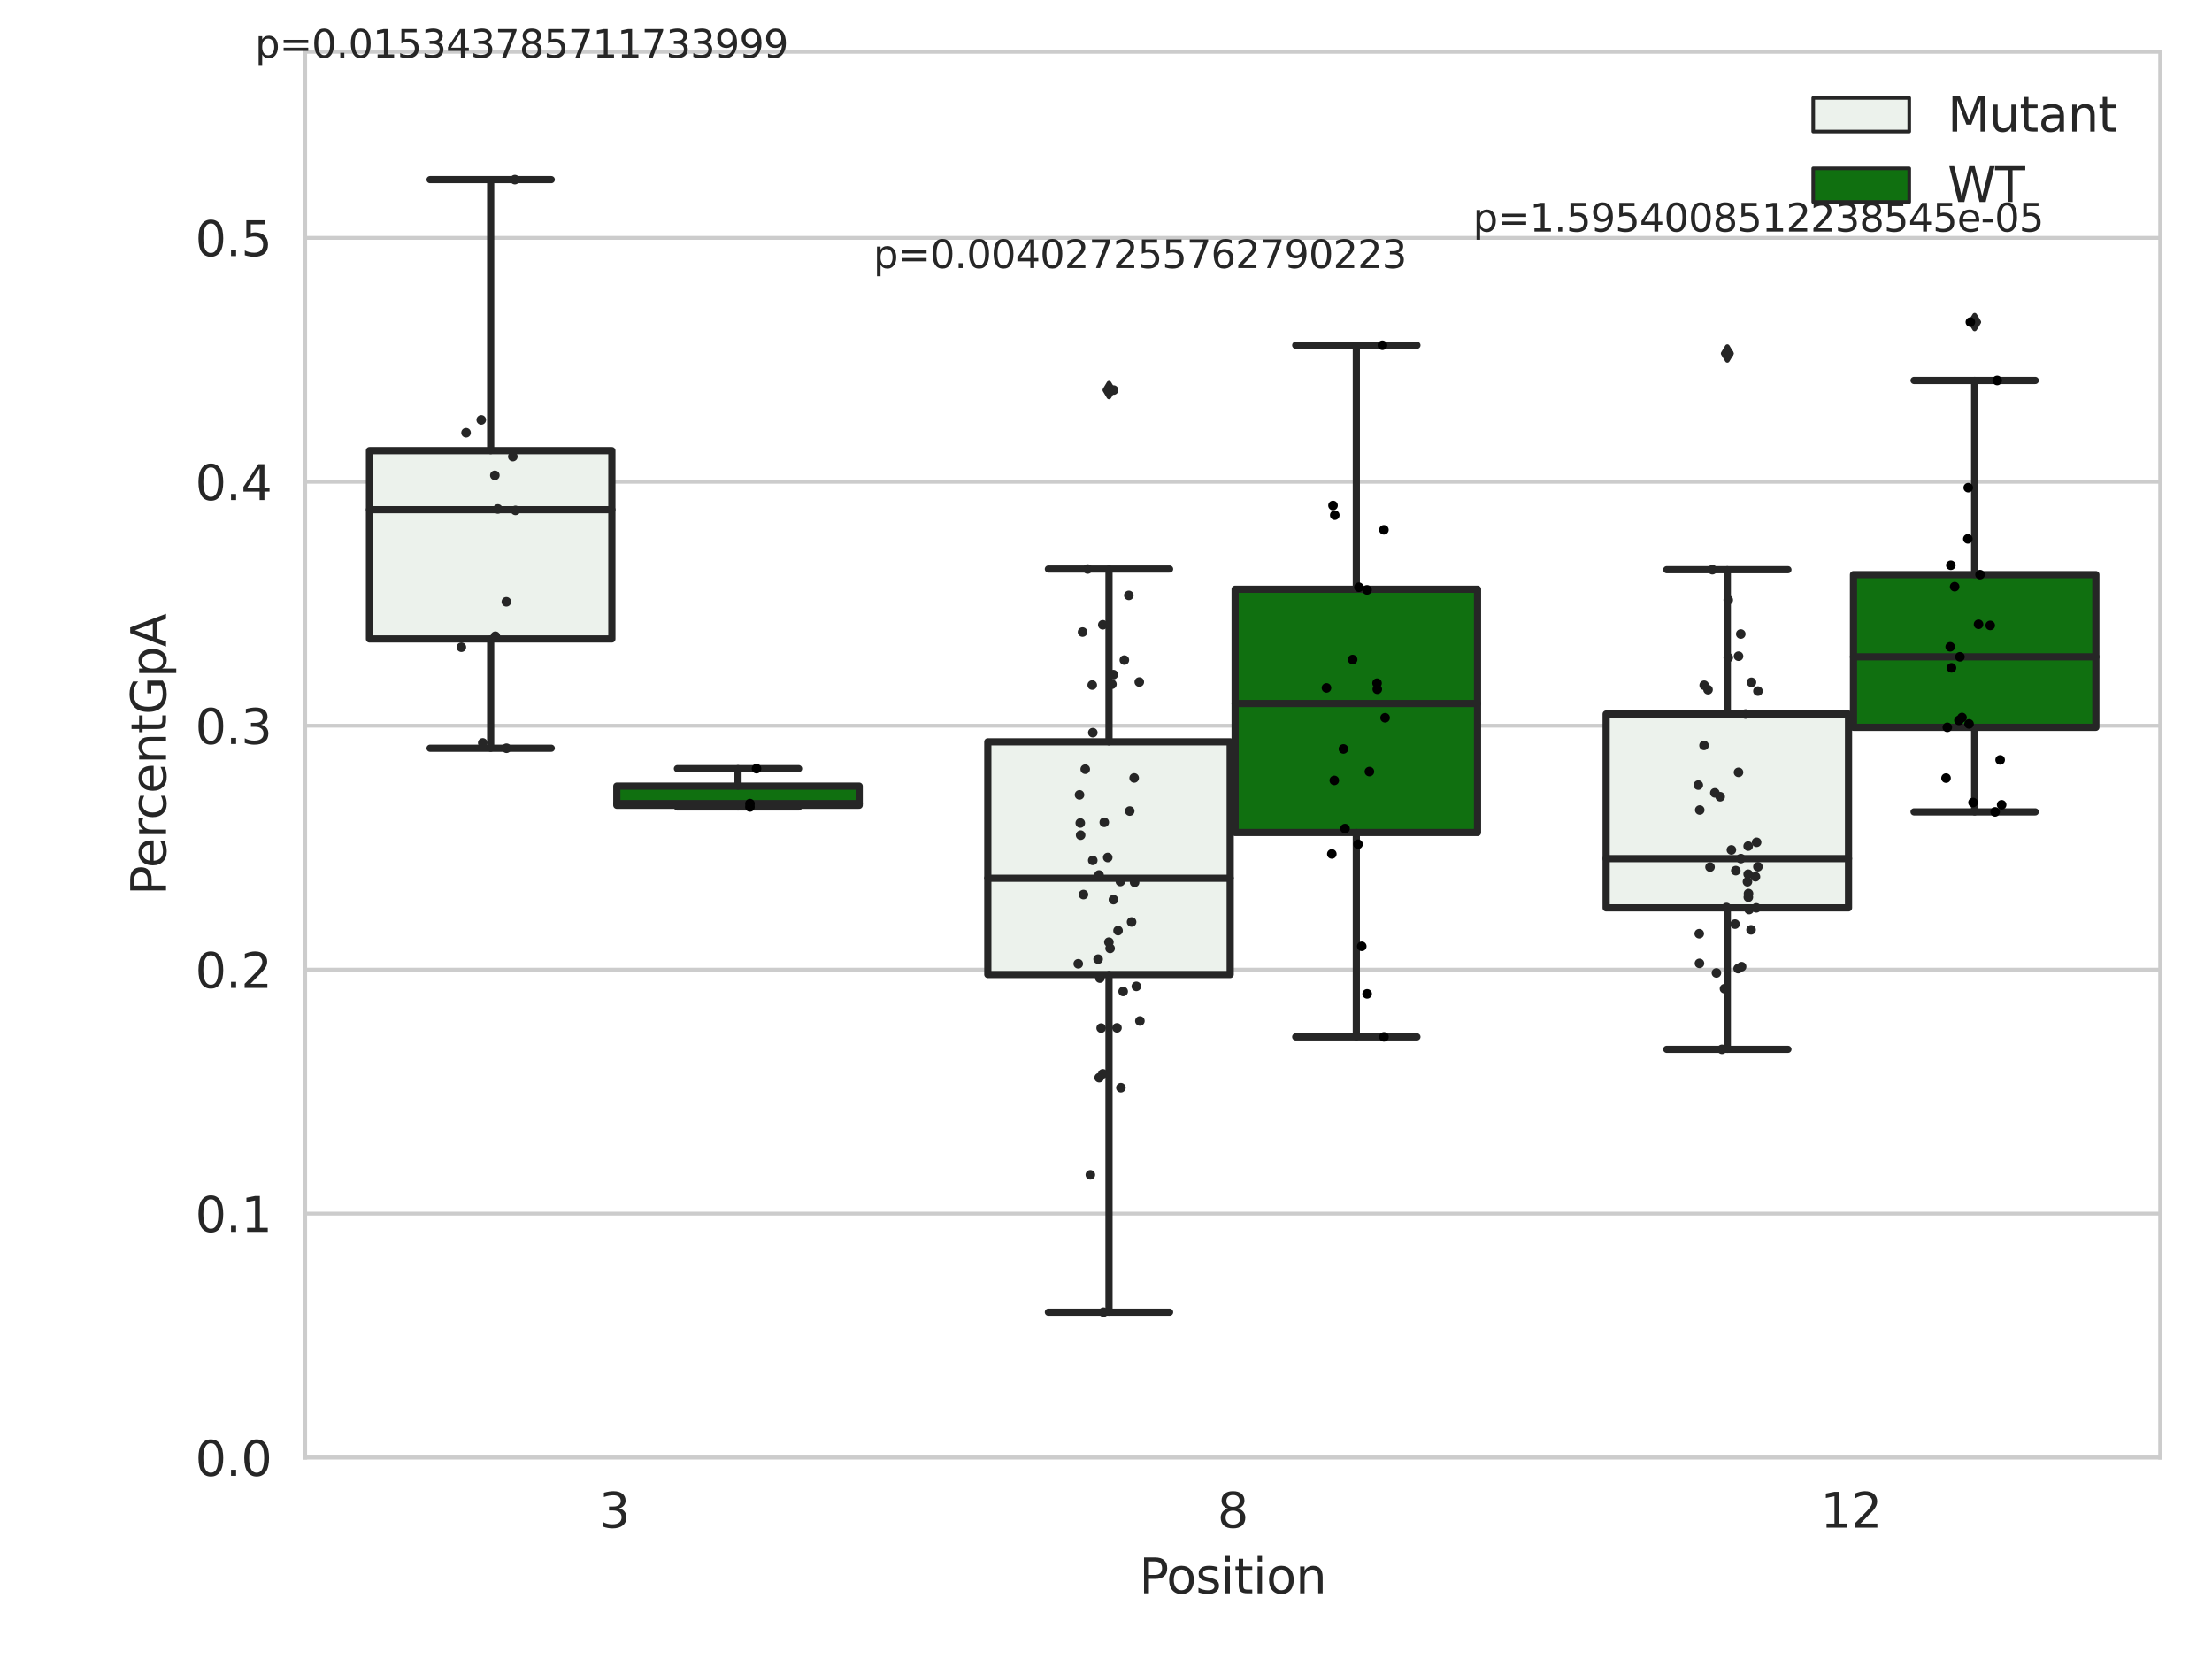 <?xml version="1.0" encoding="utf-8" standalone="no"?>
<!DOCTYPE svg PUBLIC "-//W3C//DTD SVG 1.1//EN"
  "http://www.w3.org/Graphics/SVG/1.1/DTD/svg11.dtd">
<svg xmlns:xlink="http://www.w3.org/1999/xlink" width="460.8pt" height="345.6pt" viewBox="0 0 460.8 345.6" xmlns="http://www.w3.org/2000/svg" version="1.1">
 <defs>
  <style type="text/css">*{stroke-linejoin: round; stroke-linecap: butt}</style>
 </defs>
 <g id="figure_1">
  <g id="patch_1">
   <path d="M 0 345.6 
L 460.8 345.6 
L 460.8 0 
L 0 0 
z
" style="fill: #ffffff"/>
  </g>
  <g id="axes_1">
   <g id="patch_2">
    <path d="M 63.571 303.64 
L 450 303.64 
L 450 10.8 
L 63.571 10.8 
z
" style="fill: #ffffff"/>
   </g>
   <g id="matplotlib.axis_1">
    <g id="xtick_1">
     <g id="text_1">
      <!-- 3 -->
      <g style="fill: #262626" transform="translate(124.795 318.238) scale(0.1 -0.1)">
       <defs>
        <path id="DejaVuSans-33" d="M 2597 2516 
Q 3050 2419 3304 2112 
Q 3559 1806 3559 1356 
Q 3559 666 3084 287 
Q 2609 -91 1734 -91 
Q 1441 -91 1130 -33 
Q 819 25 488 141 
L 488 750 
Q 750 597 1062 519 
Q 1375 441 1716 441 
Q 2309 441 2620 675 
Q 2931 909 2931 1356 
Q 2931 1769 2642 2001 
Q 2353 2234 1838 2234 
L 1294 2234 
L 1294 2753 
L 1863 2753 
Q 2328 2753 2575 2939 
Q 2822 3125 2822 3475 
Q 2822 3834 2567 4026 
Q 2313 4219 1838 4219 
Q 1578 4219 1281 4162 
Q 984 4106 628 3988 
L 628 4550 
Q 988 4650 1302 4700 
Q 1616 4750 1894 4750 
Q 2613 4750 3031 4423 
Q 3450 4097 3450 3541 
Q 3450 3153 3228 2886 
Q 3006 2619 2597 2516 
z
" transform="scale(0.016)"/>
       </defs>
       <use xlink:href="#DejaVuSans-33"/>
      </g>
     </g>
    </g>
    <g id="xtick_2">
     <g id="text_2">
      <!-- 8 -->
      <g style="fill: #262626" transform="translate(253.604 318.238) scale(0.1 -0.1)">
       <defs>
        <path id="DejaVuSans-38" d="M 2034 2216 
Q 1584 2216 1326 1975 
Q 1069 1734 1069 1313 
Q 1069 891 1326 650 
Q 1584 409 2034 409 
Q 2484 409 2743 651 
Q 3003 894 3003 1313 
Q 3003 1734 2745 1975 
Q 2488 2216 2034 2216 
z
M 1403 2484 
Q 997 2584 770 2862 
Q 544 3141 544 3541 
Q 544 4100 942 4425 
Q 1341 4750 2034 4750 
Q 2731 4750 3128 4425 
Q 3525 4100 3525 3541 
Q 3525 3141 3298 2862 
Q 3072 2584 2669 2484 
Q 3125 2378 3379 2068 
Q 3634 1759 3634 1313 
Q 3634 634 3220 271 
Q 2806 -91 2034 -91 
Q 1263 -91 848 271 
Q 434 634 434 1313 
Q 434 1759 690 2068 
Q 947 2378 1403 2484 
z
M 1172 3481 
Q 1172 3119 1398 2916 
Q 1625 2713 2034 2713 
Q 2441 2713 2670 2916 
Q 2900 3119 2900 3481 
Q 2900 3844 2670 4047 
Q 2441 4250 2034 4250 
Q 1625 4250 1398 4047 
Q 1172 3844 1172 3481 
z
" transform="scale(0.016)"/>
       </defs>
       <use xlink:href="#DejaVuSans-38"/>
      </g>
     </g>
    </g>
    <g id="xtick_3">
     <g id="text_3">
      <!-- 12 -->
      <g style="fill: #262626" transform="translate(379.233 318.238) scale(0.1 -0.1)">
       <defs>
        <path id="DejaVuSans-31" d="M 794 531 
L 1825 531 
L 1825 4091 
L 703 3866 
L 703 4441 
L 1819 4666 
L 2450 4666 
L 2450 531 
L 3481 531 
L 3481 0 
L 794 0 
L 794 531 
z
" transform="scale(0.016)"/>
        <path id="DejaVuSans-32" d="M 1228 531 
L 3431 531 
L 3431 0 
L 469 0 
L 469 531 
Q 828 903 1448 1529 
Q 2069 2156 2228 2338 
Q 2531 2678 2651 2914 
Q 2772 3150 2772 3378 
Q 2772 3750 2511 3984 
Q 2250 4219 1831 4219 
Q 1534 4219 1204 4116 
Q 875 4013 500 3803 
L 500 4441 
Q 881 4594 1212 4672 
Q 1544 4750 1819 4750 
Q 2544 4750 2975 4387 
Q 3406 4025 3406 3419 
Q 3406 3131 3298 2873 
Q 3191 2616 2906 2266 
Q 2828 2175 2409 1742 
Q 1991 1309 1228 531 
z
" transform="scale(0.016)"/>
       </defs>
       <use xlink:href="#DejaVuSans-31"/>
       <use xlink:href="#DejaVuSans-32" x="63.623"/>
      </g>
     </g>
    </g>
    <g id="text_4">
     <!-- Position -->
     <g style="fill: #262626" transform="translate(237.322 331.917) scale(0.1 -0.1)">
      <defs>
       <path id="DejaVuSans-50" d="M 1259 4147 
L 1259 2394 
L 2053 2394 
Q 2494 2394 2734 2622 
Q 2975 2850 2975 3272 
Q 2975 3691 2734 3919 
Q 2494 4147 2053 4147 
L 1259 4147 
z
M 628 4666 
L 2053 4666 
Q 2838 4666 3239 4311 
Q 3641 3956 3641 3272 
Q 3641 2581 3239 2228 
Q 2838 1875 2053 1875 
L 1259 1875 
L 1259 0 
L 628 0 
L 628 4666 
z
" transform="scale(0.016)"/>
       <path id="DejaVuSans-6f" d="M 1959 3097 
Q 1497 3097 1228 2736 
Q 959 2375 959 1747 
Q 959 1119 1226 758 
Q 1494 397 1959 397 
Q 2419 397 2687 759 
Q 2956 1122 2956 1747 
Q 2956 2369 2687 2733 
Q 2419 3097 1959 3097 
z
M 1959 3584 
Q 2709 3584 3137 3096 
Q 3566 2609 3566 1747 
Q 3566 888 3137 398 
Q 2709 -91 1959 -91 
Q 1206 -91 779 398 
Q 353 888 353 1747 
Q 353 2609 779 3096 
Q 1206 3584 1959 3584 
z
" transform="scale(0.016)"/>
       <path id="DejaVuSans-73" d="M 2834 3397 
L 2834 2853 
Q 2591 2978 2328 3040 
Q 2066 3103 1784 3103 
Q 1356 3103 1142 2972 
Q 928 2841 928 2578 
Q 928 2378 1081 2264 
Q 1234 2150 1697 2047 
L 1894 2003 
Q 2506 1872 2764 1633 
Q 3022 1394 3022 966 
Q 3022 478 2636 193 
Q 2250 -91 1575 -91 
Q 1294 -91 989 -36 
Q 684 19 347 128 
L 347 722 
Q 666 556 975 473 
Q 1284 391 1588 391 
Q 1994 391 2212 530 
Q 2431 669 2431 922 
Q 2431 1156 2273 1281 
Q 2116 1406 1581 1522 
L 1381 1569 
Q 847 1681 609 1914 
Q 372 2147 372 2553 
Q 372 3047 722 3315 
Q 1072 3584 1716 3584 
Q 2034 3584 2315 3537 
Q 2597 3491 2834 3397 
z
" transform="scale(0.016)"/>
       <path id="DejaVuSans-69" d="M 603 3500 
L 1178 3500 
L 1178 0 
L 603 0 
L 603 3500 
z
M 603 4863 
L 1178 4863 
L 1178 4134 
L 603 4134 
L 603 4863 
z
" transform="scale(0.016)"/>
       <path id="DejaVuSans-74" d="M 1172 4494 
L 1172 3500 
L 2356 3500 
L 2356 3053 
L 1172 3053 
L 1172 1153 
Q 1172 725 1289 603 
Q 1406 481 1766 481 
L 2356 481 
L 2356 0 
L 1766 0 
Q 1100 0 847 248 
Q 594 497 594 1153 
L 594 3053 
L 172 3053 
L 172 3500 
L 594 3500 
L 594 4494 
L 1172 4494 
z
" transform="scale(0.016)"/>
       <path id="DejaVuSans-6e" d="M 3513 2113 
L 3513 0 
L 2938 0 
L 2938 2094 
Q 2938 2591 2744 2837 
Q 2550 3084 2163 3084 
Q 1697 3084 1428 2787 
Q 1159 2491 1159 1978 
L 1159 0 
L 581 0 
L 581 3500 
L 1159 3500 
L 1159 2956 
Q 1366 3272 1645 3428 
Q 1925 3584 2291 3584 
Q 2894 3584 3203 3211 
Q 3513 2838 3513 2113 
z
" transform="scale(0.016)"/>
      </defs>
      <use xlink:href="#DejaVuSans-50"/>
      <use xlink:href="#DejaVuSans-6f" x="56.678"/>
      <use xlink:href="#DejaVuSans-73" x="117.859"/>
      <use xlink:href="#DejaVuSans-69" x="169.959"/>
      <use xlink:href="#DejaVuSans-74" x="197.742"/>
      <use xlink:href="#DejaVuSans-69" x="236.951"/>
      <use xlink:href="#DejaVuSans-6f" x="264.734"/>
      <use xlink:href="#DejaVuSans-6e" x="325.916"/>
     </g>
    </g>
   </g>
   <g id="matplotlib.axis_2">
    <g id="ytick_1">
     <g id="line2d_1">
      <path d="M 63.571 303.64 
L 450 303.64 
" clip-path="url(#p7fbe6f1401)" style="fill: none; stroke: #cccccc; stroke-width: 0.8; stroke-linecap: round"/>
     </g>
     <g id="text_5">
      <!-- 0.0 -->
      <g style="fill: #262626" transform="translate(40.668 307.439) scale(0.1 -0.1)">
       <defs>
        <path id="DejaVuSans-30" d="M 2034 4250 
Q 1547 4250 1301 3770 
Q 1056 3291 1056 2328 
Q 1056 1369 1301 889 
Q 1547 409 2034 409 
Q 2525 409 2770 889 
Q 3016 1369 3016 2328 
Q 3016 3291 2770 3770 
Q 2525 4250 2034 4250 
z
M 2034 4750 
Q 2819 4750 3233 4129 
Q 3647 3509 3647 2328 
Q 3647 1150 3233 529 
Q 2819 -91 2034 -91 
Q 1250 -91 836 529 
Q 422 1150 422 2328 
Q 422 3509 836 4129 
Q 1250 4750 2034 4750 
z
" transform="scale(0.016)"/>
        <path id="DejaVuSans-2e" d="M 684 794 
L 1344 794 
L 1344 0 
L 684 0 
L 684 794 
z
" transform="scale(0.016)"/>
       </defs>
       <use xlink:href="#DejaVuSans-30"/>
       <use xlink:href="#DejaVuSans-2e" x="63.623"/>
       <use xlink:href="#DejaVuSans-30" x="95.41"/>
      </g>
     </g>
    </g>
    <g id="ytick_2">
     <g id="line2d_2">
      <path d="M 63.571 252.822 
L 450 252.822 
" clip-path="url(#p7fbe6f1401)" style="fill: none; stroke: #cccccc; stroke-width: 0.8; stroke-linecap: round"/>
     </g>
     <g id="text_6">
      <!-- 0.1 -->
      <g style="fill: #262626" transform="translate(40.668 256.621) scale(0.1 -0.1)">
       <use xlink:href="#DejaVuSans-30"/>
       <use xlink:href="#DejaVuSans-2e" x="63.623"/>
       <use xlink:href="#DejaVuSans-31" x="95.41"/>
      </g>
     </g>
    </g>
    <g id="ytick_3">
     <g id="line2d_3">
      <path d="M 63.571 202.003 
L 450 202.003 
" clip-path="url(#p7fbe6f1401)" style="fill: none; stroke: #cccccc; stroke-width: 0.8; stroke-linecap: round"/>
     </g>
     <g id="text_7">
      <!-- 0.2 -->
      <g style="fill: #262626" transform="translate(40.668 205.802) scale(0.1 -0.1)">
       <use xlink:href="#DejaVuSans-30"/>
       <use xlink:href="#DejaVuSans-2e" x="63.623"/>
       <use xlink:href="#DejaVuSans-32" x="95.41"/>
      </g>
     </g>
    </g>
    <g id="ytick_4">
     <g id="line2d_4">
      <path d="M 63.571 151.185 
L 450 151.185 
" clip-path="url(#p7fbe6f1401)" style="fill: none; stroke: #cccccc; stroke-width: 0.8; stroke-linecap: round"/>
     </g>
     <g id="text_8">
      <!-- 0.3 -->
      <g style="fill: #262626" transform="translate(40.668 154.984) scale(0.1 -0.1)">
       <use xlink:href="#DejaVuSans-30"/>
       <use xlink:href="#DejaVuSans-2e" x="63.623"/>
       <use xlink:href="#DejaVuSans-33" x="95.41"/>
      </g>
     </g>
    </g>
    <g id="ytick_5">
     <g id="line2d_5">
      <path d="M 63.571 100.366 
L 450 100.366 
" clip-path="url(#p7fbe6f1401)" style="fill: none; stroke: #cccccc; stroke-width: 0.8; stroke-linecap: round"/>
     </g>
     <g id="text_9">
      <!-- 0.4 -->
      <g style="fill: #262626" transform="translate(40.668 104.166) scale(0.1 -0.1)">
       <defs>
        <path id="DejaVuSans-34" d="M 2419 4116 
L 825 1625 
L 2419 1625 
L 2419 4116 
z
M 2253 4666 
L 3047 4666 
L 3047 1625 
L 3713 1625 
L 3713 1100 
L 3047 1100 
L 3047 0 
L 2419 0 
L 2419 1100 
L 313 1100 
L 313 1709 
L 2253 4666 
z
" transform="scale(0.016)"/>
       </defs>
       <use xlink:href="#DejaVuSans-30"/>
       <use xlink:href="#DejaVuSans-2e" x="63.623"/>
       <use xlink:href="#DejaVuSans-34" x="95.41"/>
      </g>
     </g>
    </g>
    <g id="ytick_6">
     <g id="line2d_6">
      <path d="M 63.571 49.548 
L 450 49.548 
" clip-path="url(#p7fbe6f1401)" style="fill: none; stroke: #cccccc; stroke-width: 0.8; stroke-linecap: round"/>
     </g>
     <g id="text_10">
      <!-- 0.5 -->
      <g style="fill: #262626" transform="translate(40.668 53.347) scale(0.1 -0.1)">
       <defs>
        <path id="DejaVuSans-35" d="M 691 4666 
L 3169 4666 
L 3169 4134 
L 1269 4134 
L 1269 2991 
Q 1406 3038 1543 3061 
Q 1681 3084 1819 3084 
Q 2600 3084 3056 2656 
Q 3513 2228 3513 1497 
Q 3513 744 3044 326 
Q 2575 -91 1722 -91 
Q 1428 -91 1123 -41 
Q 819 9 494 109 
L 494 744 
Q 775 591 1075 516 
Q 1375 441 1709 441 
Q 2250 441 2565 725 
Q 2881 1009 2881 1497 
Q 2881 1984 2565 2268 
Q 2250 2553 1709 2553 
Q 1456 2553 1204 2497 
Q 953 2441 691 2322 
L 691 4666 
z
" transform="scale(0.016)"/>
       </defs>
       <use xlink:href="#DejaVuSans-30"/>
       <use xlink:href="#DejaVuSans-2e" x="63.623"/>
       <use xlink:href="#DejaVuSans-35" x="95.41"/>
      </g>
     </g>
    </g>
    <g id="text_11">
     <!-- PercentGpA -->
     <g style="fill: #262626" transform="translate(34.588 186.497) rotate(-90) scale(0.1 -0.1)">
      <defs>
       <path id="DejaVuSans-65" d="M 3597 1894 
L 3597 1613 
L 953 1613 
Q 991 1019 1311 708 
Q 1631 397 2203 397 
Q 2534 397 2845 478 
Q 3156 559 3463 722 
L 3463 178 
Q 3153 47 2828 -22 
Q 2503 -91 2169 -91 
Q 1331 -91 842 396 
Q 353 884 353 1716 
Q 353 2575 817 3079 
Q 1281 3584 2069 3584 
Q 2775 3584 3186 3129 
Q 3597 2675 3597 1894 
z
M 3022 2063 
Q 3016 2534 2758 2815 
Q 2500 3097 2075 3097 
Q 1594 3097 1305 2825 
Q 1016 2553 972 2059 
L 3022 2063 
z
" transform="scale(0.016)"/>
       <path id="DejaVuSans-72" d="M 2631 2963 
Q 2534 3019 2420 3045 
Q 2306 3072 2169 3072 
Q 1681 3072 1420 2755 
Q 1159 2438 1159 1844 
L 1159 0 
L 581 0 
L 581 3500 
L 1159 3500 
L 1159 2956 
Q 1341 3275 1631 3429 
Q 1922 3584 2338 3584 
Q 2397 3584 2469 3576 
Q 2541 3569 2628 3553 
L 2631 2963 
z
" transform="scale(0.016)"/>
       <path id="DejaVuSans-63" d="M 3122 3366 
L 3122 2828 
Q 2878 2963 2633 3030 
Q 2388 3097 2138 3097 
Q 1578 3097 1268 2742 
Q 959 2388 959 1747 
Q 959 1106 1268 751 
Q 1578 397 2138 397 
Q 2388 397 2633 464 
Q 2878 531 3122 666 
L 3122 134 
Q 2881 22 2623 -34 
Q 2366 -91 2075 -91 
Q 1284 -91 818 406 
Q 353 903 353 1747 
Q 353 2603 823 3093 
Q 1294 3584 2113 3584 
Q 2378 3584 2631 3529 
Q 2884 3475 3122 3366 
z
" transform="scale(0.016)"/>
       <path id="DejaVuSans-47" d="M 3809 666 
L 3809 1919 
L 2778 1919 
L 2778 2438 
L 4434 2438 
L 4434 434 
Q 4069 175 3628 42 
Q 3188 -91 2688 -91 
Q 1594 -91 976 548 
Q 359 1188 359 2328 
Q 359 3472 976 4111 
Q 1594 4750 2688 4750 
Q 3144 4750 3555 4637 
Q 3966 4525 4313 4306 
L 4313 3634 
Q 3963 3931 3569 4081 
Q 3175 4231 2741 4231 
Q 1884 4231 1454 3753 
Q 1025 3275 1025 2328 
Q 1025 1384 1454 906 
Q 1884 428 2741 428 
Q 3075 428 3337 486 
Q 3600 544 3809 666 
z
" transform="scale(0.016)"/>
       <path id="DejaVuSans-70" d="M 1159 525 
L 1159 -1331 
L 581 -1331 
L 581 3500 
L 1159 3500 
L 1159 2969 
Q 1341 3281 1617 3432 
Q 1894 3584 2278 3584 
Q 2916 3584 3314 3078 
Q 3713 2572 3713 1747 
Q 3713 922 3314 415 
Q 2916 -91 2278 -91 
Q 1894 -91 1617 61 
Q 1341 213 1159 525 
z
M 3116 1747 
Q 3116 2381 2855 2742 
Q 2594 3103 2138 3103 
Q 1681 3103 1420 2742 
Q 1159 2381 1159 1747 
Q 1159 1113 1420 752 
Q 1681 391 2138 391 
Q 2594 391 2855 752 
Q 3116 1113 3116 1747 
z
" transform="scale(0.016)"/>
       <path id="DejaVuSans-41" d="M 2188 4044 
L 1331 1722 
L 3047 1722 
L 2188 4044 
z
M 1831 4666 
L 2547 4666 
L 4325 0 
L 3669 0 
L 3244 1197 
L 1141 1197 
L 716 0 
L 50 0 
L 1831 4666 
z
" transform="scale(0.016)"/>
      </defs>
      <use xlink:href="#DejaVuSans-50"/>
      <use xlink:href="#DejaVuSans-65" x="56.678"/>
      <use xlink:href="#DejaVuSans-72" x="118.201"/>
      <use xlink:href="#DejaVuSans-63" x="157.064"/>
      <use xlink:href="#DejaVuSans-65" x="212.045"/>
      <use xlink:href="#DejaVuSans-6e" x="273.568"/>
      <use xlink:href="#DejaVuSans-74" x="336.947"/>
      <use xlink:href="#DejaVuSans-47" x="376.156"/>
      <use xlink:href="#DejaVuSans-70" x="453.646"/>
      <use xlink:href="#DejaVuSans-41" x="517.123"/>
     </g>
    </g>
   </g>
   <g id="patch_3">
    <path d="M 76.967 133.106 
L 127.461 133.106 
L 127.461 93.874 
L 76.967 93.874 
L 76.967 133.106 
z
" clip-path="url(#p7fbe6f1401)" style="fill: #ecf2ec; stroke: #262626; stroke-width: 1.5; stroke-linejoin: miter"/>
   </g>
   <g id="patch_4">
    <path d="M 128.491 167.753 
L 178.985 167.753 
L 178.985 163.762 
L 128.491 163.762 
L 128.491 167.753 
z
" clip-path="url(#p7fbe6f1401)" style="fill: #107010; stroke: #262626; stroke-width: 1.5; stroke-linejoin: miter"/>
   </g>
   <g id="patch_5">
    <path d="M 205.777 203.01 
L 256.27 203.01 
L 256.27 154.529 
L 205.777 154.529 
L 205.777 203.01 
z
" clip-path="url(#p7fbe6f1401)" style="fill: #ecf2ec; stroke: #262626; stroke-width: 1.5; stroke-linejoin: miter"/>
   </g>
   <g id="patch_6">
    <path d="M 257.301 173.423 
L 307.794 173.423 
L 307.794 122.742 
L 257.301 122.742 
L 257.301 173.423 
z
" clip-path="url(#p7fbe6f1401)" style="fill: #107010; stroke: #262626; stroke-width: 1.5; stroke-linejoin: miter"/>
   </g>
   <g id="patch_7">
    <path d="M 334.587 189.126 
L 385.08 189.126 
L 385.08 148.75 
L 334.587 148.75 
L 334.587 189.126 
z
" clip-path="url(#p7fbe6f1401)" style="fill: #ecf2ec; stroke: #262626; stroke-width: 1.5; stroke-linejoin: miter"/>
   </g>
   <g id="patch_8">
    <path d="M 386.11 151.517 
L 436.604 151.517 
L 436.604 119.705 
L 386.11 119.705 
L 386.11 151.517 
z
" clip-path="url(#p7fbe6f1401)" style="fill: #107010; stroke: #262626; stroke-width: 1.5; stroke-linejoin: miter"/>
   </g>
   <g id="patch_9">
    <path d="M 127.976 303.64 
L 127.976 303.64 
L 127.976 303.64 
L 127.976 303.64 
z
" clip-path="url(#p7fbe6f1401)" style="fill: #ecf2ec; stroke: #262626; stroke-width: 0.75; stroke-linejoin: miter"/>
   </g>
   <g id="patch_10">
    <path d="M 127.976 303.64 
L 127.976 303.64 
L 127.976 303.64 
L 127.976 303.64 
z
" clip-path="url(#p7fbe6f1401)" style="fill: #107010; stroke: #262626; stroke-width: 0.75; stroke-linejoin: miter"/>
   </g>
   <g id="PathCollection_1"/>
   <g id="PathCollection_2"/>
   <g id="line2d_7">
    <path d="M 102.214 133.106 
L 102.214 155.869 
" clip-path="url(#p7fbe6f1401)" style="fill: none; stroke: #262626; stroke-width: 1.5; stroke-linecap: round"/>
   </g>
   <g id="line2d_8">
    <path d="M 102.214 93.874 
L 102.214 37.422 
" clip-path="url(#p7fbe6f1401)" style="fill: none; stroke: #262626; stroke-width: 1.5; stroke-linecap: round"/>
   </g>
   <g id="line2d_9">
    <path d="M 89.591 155.869 
L 114.837 155.869 
" clip-path="url(#p7fbe6f1401)" style="fill: none; stroke: #262626; stroke-width: 1.5; stroke-linecap: round"/>
   </g>
   <g id="line2d_10">
    <path d="M 89.591 37.422 
L 114.837 37.422 
" clip-path="url(#p7fbe6f1401)" style="fill: none; stroke: #262626; stroke-width: 1.5; stroke-linecap: round"/>
   </g>
   <g id="line2d_11"/>
   <g id="line2d_12">
    <path d="M 153.738 167.753 
L 153.738 168.105 
" clip-path="url(#p7fbe6f1401)" style="fill: none; stroke: #262626; stroke-width: 1.5; stroke-linecap: round"/>
   </g>
   <g id="line2d_13">
    <path d="M 153.738 163.762 
L 153.738 160.121 
" clip-path="url(#p7fbe6f1401)" style="fill: none; stroke: #262626; stroke-width: 1.5; stroke-linecap: round"/>
   </g>
   <g id="line2d_14">
    <path d="M 141.115 168.105 
L 166.361 168.105 
" clip-path="url(#p7fbe6f1401)" style="fill: none; stroke: #262626; stroke-width: 1.5; stroke-linecap: round"/>
   </g>
   <g id="line2d_15">
    <path d="M 141.115 160.121 
L 166.361 160.121 
" clip-path="url(#p7fbe6f1401)" style="fill: none; stroke: #262626; stroke-width: 1.5; stroke-linecap: round"/>
   </g>
   <g id="line2d_16"/>
   <g id="line2d_17">
    <path d="M 231.024 203.01 
L 231.024 273.348 
" clip-path="url(#p7fbe6f1401)" style="fill: none; stroke: #262626; stroke-width: 1.5; stroke-linecap: round"/>
   </g>
   <g id="line2d_18">
    <path d="M 231.024 154.529 
L 231.024 118.539 
" clip-path="url(#p7fbe6f1401)" style="fill: none; stroke: #262626; stroke-width: 1.5; stroke-linecap: round"/>
   </g>
   <g id="line2d_19">
    <path d="M 218.4 273.348 
L 243.647 273.348 
" clip-path="url(#p7fbe6f1401)" style="fill: none; stroke: #262626; stroke-width: 1.5; stroke-linecap: round"/>
   </g>
   <g id="line2d_20">
    <path d="M 218.4 118.539 
L 243.647 118.539 
" clip-path="url(#p7fbe6f1401)" style="fill: none; stroke: #262626; stroke-width: 1.5; stroke-linecap: round"/>
   </g>
   <g id="line2d_21">
    <defs>
     <path id="m226f5b8b94" d="M -0 1.414 
L 0.849 0 
L 0 -1.414 
L -0.849 -0 
z
" style="stroke: #262626; stroke-linejoin: miter"/>
    </defs>
    <g clip-path="url(#p7fbe6f1401)">
     <use xlink:href="#m226f5b8b94" x="231.024" y="81.25" style="fill: #262626; stroke: #262626; stroke-linejoin: miter"/>
    </g>
   </g>
   <g id="line2d_22">
    <path d="M 282.548 173.423 
L 282.548 216 
" clip-path="url(#p7fbe6f1401)" style="fill: none; stroke: #262626; stroke-width: 1.5; stroke-linecap: round"/>
   </g>
   <g id="line2d_23">
    <path d="M 282.548 122.742 
L 282.548 71.929 
" clip-path="url(#p7fbe6f1401)" style="fill: none; stroke: #262626; stroke-width: 1.5; stroke-linecap: round"/>
   </g>
   <g id="line2d_24">
    <path d="M 269.924 216 
L 295.171 216 
" clip-path="url(#p7fbe6f1401)" style="fill: none; stroke: #262626; stroke-width: 1.5; stroke-linecap: round"/>
   </g>
   <g id="line2d_25">
    <path d="M 269.924 71.929 
L 295.171 71.929 
" clip-path="url(#p7fbe6f1401)" style="fill: none; stroke: #262626; stroke-width: 1.5; stroke-linecap: round"/>
   </g>
   <g id="line2d_26"/>
   <g id="line2d_27">
    <path d="M 359.833 189.126 
L 359.833 218.603 
" clip-path="url(#p7fbe6f1401)" style="fill: none; stroke: #262626; stroke-width: 1.5; stroke-linecap: round"/>
   </g>
   <g id="line2d_28">
    <path d="M 359.833 148.75 
L 359.833 118.676 
" clip-path="url(#p7fbe6f1401)" style="fill: none; stroke: #262626; stroke-width: 1.5; stroke-linecap: round"/>
   </g>
   <g id="line2d_29">
    <path d="M 347.21 218.603 
L 372.457 218.603 
" clip-path="url(#p7fbe6f1401)" style="fill: none; stroke: #262626; stroke-width: 1.5; stroke-linecap: round"/>
   </g>
   <g id="line2d_30">
    <path d="M 347.21 118.676 
L 372.457 118.676 
" clip-path="url(#p7fbe6f1401)" style="fill: none; stroke: #262626; stroke-width: 1.5; stroke-linecap: round"/>
   </g>
   <g id="line2d_31">
    <g clip-path="url(#p7fbe6f1401)">
     <use xlink:href="#m226f5b8b94" x="359.833" y="73.64" style="fill: #262626; stroke: #262626; stroke-linejoin: miter"/>
    </g>
   </g>
   <g id="line2d_32">
    <path d="M 411.357 151.517 
L 411.357 169.128 
" clip-path="url(#p7fbe6f1401)" style="fill: none; stroke: #262626; stroke-width: 1.5; stroke-linecap: round"/>
   </g>
   <g id="line2d_33">
    <path d="M 411.357 119.705 
L 411.357 79.253 
" clip-path="url(#p7fbe6f1401)" style="fill: none; stroke: #262626; stroke-width: 1.5; stroke-linecap: round"/>
   </g>
   <g id="line2d_34">
    <path d="M 398.734 169.128 
L 423.98 169.128 
" clip-path="url(#p7fbe6f1401)" style="fill: none; stroke: #262626; stroke-width: 1.5; stroke-linecap: round"/>
   </g>
   <g id="line2d_35">
    <path d="M 398.734 79.253 
L 423.98 79.253 
" clip-path="url(#p7fbe6f1401)" style="fill: none; stroke: #262626; stroke-width: 1.5; stroke-linecap: round"/>
   </g>
   <g id="line2d_36">
    <g clip-path="url(#p7fbe6f1401)">
     <use xlink:href="#m226f5b8b94" x="411.357" y="67.098" style="fill: #262626; stroke: #262626; stroke-linejoin: miter"/>
    </g>
   </g>
   <g id="line2d_37">
    <path d="M 76.967 106.177 
L 127.461 106.177 
" clip-path="url(#p7fbe6f1401)" style="fill: none; stroke: #262626; stroke-width: 1.5; stroke-linecap: round"/>
   </g>
   <g id="line2d_38">
    <path d="M 128.491 167.402 
L 178.985 167.402 
" clip-path="url(#p7fbe6f1401)" style="fill: none; stroke: #262626; stroke-width: 1.5; stroke-linecap: round"/>
   </g>
   <g id="line2d_39">
    <path d="M 205.777 182.952 
L 256.27 182.952 
" clip-path="url(#p7fbe6f1401)" style="fill: none; stroke: #262626; stroke-width: 1.5; stroke-linecap: round"/>
   </g>
   <g id="line2d_40">
    <path d="M 257.301 146.555 
L 307.794 146.555 
" clip-path="url(#p7fbe6f1401)" style="fill: none; stroke: #262626; stroke-width: 1.5; stroke-linecap: round"/>
   </g>
   <g id="line2d_41">
    <path d="M 334.587 178.861 
L 385.08 178.861 
" clip-path="url(#p7fbe6f1401)" style="fill: none; stroke: #262626; stroke-width: 1.5; stroke-linecap: round"/>
   </g>
   <g id="line2d_42">
    <path d="M 386.11 136.828 
L 436.604 136.828 
" clip-path="url(#p7fbe6f1401)" style="fill: none; stroke: #262626; stroke-width: 1.5; stroke-linecap: round"/>
   </g>
   <g id="patch_11">
    <path d="M 63.571 303.64 
L 63.571 10.8 
" style="fill: none; stroke: #cccccc; stroke-width: 0.8; stroke-linejoin: miter; stroke-linecap: square"/>
   </g>
   <g id="patch_12">
    <path d="M 450 303.64 
L 450 10.8 
" style="fill: none; stroke: #cccccc; stroke-width: 0.8; stroke-linejoin: miter; stroke-linecap: square"/>
   </g>
   <g id="patch_13">
    <path d="M 63.571 303.64 
L 450 303.64 
" style="fill: none; stroke: #cccccc; stroke-width: 0.8; stroke-linejoin: miter; stroke-linecap: square"/>
   </g>
   <g id="patch_14">
    <path d="M 63.571 10.8 
L 450 10.8 
" style="fill: none; stroke: #cccccc; stroke-width: 0.8; stroke-linejoin: miter; stroke-linecap: square"/>
   </g>
   <g id="PathCollection_3">
    <defs>
     <path id="C0_0_5c852ec2bd" d="M 0 1 
C 0.265 1 0.52 0.895 0.707 0.707 
C 0.895 0.52 1 0.265 1 -0 
C 1 -0.265 0.895 -0.52 0.707 -0.707 
C 0.52 -0.895 0.265 -1 0 -1 
C -0.265 -1 -0.52 -0.895 -0.707 -0.707 
C -0.895 -0.52 -1 -0.265 -1 0 
C -1 0.265 -0.895 0.52 -0.707 0.707 
C -0.52 0.895 -0.265 1 0 1 
z
"/>
    </defs>
    <g clip-path="url(#p7fbe6f1401)">
     <use xlink:href="#C0_0_5c852ec2bd" x="107.254" y="37.422" style="fill: #262626"/>
    </g>
    <g clip-path="url(#p7fbe6f1401)">
     <use xlink:href="#C0_0_5c852ec2bd" x="96.11" y="134.827" style="fill: #262626"/>
    </g>
    <g clip-path="url(#p7fbe6f1401)">
     <use xlink:href="#C0_0_5c852ec2bd" x="97.087" y="90.149" style="fill: #262626"/>
    </g>
    <g clip-path="url(#p7fbe6f1401)">
     <use xlink:href="#C0_0_5c852ec2bd" x="103.711" y="106.026" style="fill: #262626"/>
    </g>
    <g clip-path="url(#p7fbe6f1401)">
     <use xlink:href="#C0_0_5c852ec2bd" x="100.564" y="154.757" style="fill: #262626"/>
    </g>
    <g clip-path="url(#p7fbe6f1401)">
     <use xlink:href="#C0_0_5c852ec2bd" x="103.2" y="132.533" style="fill: #262626"/>
    </g>
    <g clip-path="url(#p7fbe6f1401)">
     <use xlink:href="#C0_0_5c852ec2bd" x="100.253" y="87.469" style="fill: #262626"/>
    </g>
    <g clip-path="url(#p7fbe6f1401)">
     <use xlink:href="#C0_0_5c852ec2bd" x="107.384" y="106.328" style="fill: #262626"/>
    </g>
    <g clip-path="url(#p7fbe6f1401)">
     <use xlink:href="#C0_0_5c852ec2bd" x="105.512" y="155.869" style="fill: #262626"/>
    </g>
    <g clip-path="url(#p7fbe6f1401)">
     <use xlink:href="#C0_0_5c852ec2bd" x="103.085" y="99.018" style="fill: #262626"/>
    </g>
    <g clip-path="url(#p7fbe6f1401)">
     <use xlink:href="#C0_0_5c852ec2bd" x="105.484" y="125.362" style="fill: #262626"/>
    </g>
    <g clip-path="url(#p7fbe6f1401)">
     <use xlink:href="#C0_0_5c852ec2bd" x="106.83" y="95.116" style="fill: #262626"/>
    </g>
   </g>
   <g id="PathCollection_4">
    <defs>
     <path id="C1_0_2cc53a6a6e" d="M 0 1 
C 0.265 1 0.52 0.895 0.707 0.707 
C 0.895 0.52 1 0.265 1 -0 
C 1 -0.265 0.895 -0.52 0.707 -0.707 
C 0.52 -0.895 0.265 -1 0 -1 
C -0.265 -1 -0.52 -0.895 -0.707 -0.707 
C -0.895 -0.52 -1 -0.265 -1 0 
C -1 0.265 -0.895 0.52 -0.707 0.707 
C -0.52 0.895 -0.265 1 0 1 
z
"/>
    </defs>
    <g clip-path="url(#p7fbe6f1401)">
     <use xlink:href="#C1_0_2cc53a6a6e" x="156.224" y="168.105"/>
    </g>
    <g clip-path="url(#p7fbe6f1401)">
     <use xlink:href="#C1_0_2cc53a6a6e" x="156.227" y="167.402"/>
    </g>
    <g clip-path="url(#p7fbe6f1401)">
     <use xlink:href="#C1_0_2cc53a6a6e" x="157.594" y="160.121"/>
    </g>
   </g>
   <g id="PathCollection_5">
    <defs>
     <path id="C2_0_d7a6de7443" d="M 0 1 
C 0.265 1 0.52 0.895 0.707 0.707 
C 0.895 0.52 1 0.265 1 -0 
C 1 -0.265 0.895 -0.52 0.707 -0.707 
C 0.52 -0.895 0.265 -1 0 -1 
C -0.265 -1 -0.52 -0.895 -0.707 -0.707 
C -0.895 -0.52 -1 -0.265 -1 0 
C -1 0.265 -0.895 0.52 -0.707 0.707 
C -0.52 0.895 -0.265 1 0 1 
z
"/>
    </defs>
    <g clip-path="url(#p7fbe6f1401)">
     <use xlink:href="#C2_0_d7a6de7443" x="225.116" y="173.976" style="fill: #262626"/>
    </g>
    <g clip-path="url(#p7fbe6f1401)">
     <use xlink:href="#C2_0_d7a6de7443" x="236.36" y="183.809" style="fill: #262626"/>
    </g>
    <g clip-path="url(#p7fbe6f1401)">
     <use xlink:href="#C2_0_d7a6de7443" x="236.267" y="162.056" style="fill: #262626"/>
    </g>
    <g clip-path="url(#p7fbe6f1401)">
     <use xlink:href="#C2_0_d7a6de7443" x="237.46" y="212.682" style="fill: #262626"/>
    </g>
    <g clip-path="url(#p7fbe6f1401)">
     <use xlink:href="#C2_0_d7a6de7443" x="227.533" y="142.713" style="fill: #262626"/>
    </g>
    <g clip-path="url(#p7fbe6f1401)">
     <use xlink:href="#C2_0_d7a6de7443" x="227.655" y="152.627" style="fill: #262626"/>
    </g>
    <g clip-path="url(#p7fbe6f1401)">
     <use xlink:href="#C2_0_d7a6de7443" x="229.749" y="223.694" style="fill: #262626"/>
    </g>
    <g clip-path="url(#p7fbe6f1401)">
     <use xlink:href="#C2_0_d7a6de7443" x="229.128" y="203.755" style="fill: #262626"/>
    </g>
    <g clip-path="url(#p7fbe6f1401)">
     <use xlink:href="#C2_0_d7a6de7443" x="224.619" y="200.773" style="fill: #262626"/>
    </g>
    <g clip-path="url(#p7fbe6f1401)">
     <use xlink:href="#C2_0_d7a6de7443" x="225.517" y="131.664" style="fill: #262626"/>
    </g>
    <g clip-path="url(#p7fbe6f1401)">
     <use xlink:href="#C2_0_d7a6de7443" x="231.631" y="142.539" style="fill: #262626"/>
    </g>
    <g clip-path="url(#p7fbe6f1401)">
     <use xlink:href="#C2_0_d7a6de7443" x="231.928" y="140.537" style="fill: #262626"/>
    </g>
    <g clip-path="url(#p7fbe6f1401)">
     <use xlink:href="#C2_0_d7a6de7443" x="230.042" y="171.3" style="fill: #262626"/>
    </g>
    <g clip-path="url(#p7fbe6f1401)">
     <use xlink:href="#C2_0_d7a6de7443" x="232.911" y="193.86" style="fill: #262626"/>
    </g>
    <g clip-path="url(#p7fbe6f1401)">
     <use xlink:href="#C2_0_d7a6de7443" x="233.396" y="183.633" style="fill: #262626"/>
    </g>
    <g clip-path="url(#p7fbe6f1401)">
     <use xlink:href="#C2_0_d7a6de7443" x="231.948" y="187.409" style="fill: #262626"/>
    </g>
    <g clip-path="url(#p7fbe6f1401)">
     <use xlink:href="#C2_0_d7a6de7443" x="231.255" y="197.564" style="fill: #262626"/>
    </g>
    <g clip-path="url(#p7fbe6f1401)">
     <use xlink:href="#C2_0_d7a6de7443" x="235.339" y="168.956" style="fill: #262626"/>
    </g>
    <g clip-path="url(#p7fbe6f1401)">
     <use xlink:href="#C2_0_d7a6de7443" x="236.72" y="205.478" style="fill: #262626"/>
    </g>
    <g clip-path="url(#p7fbe6f1401)">
     <use xlink:href="#C2_0_d7a6de7443" x="224.884" y="165.583" style="fill: #262626"/>
    </g>
    <g clip-path="url(#p7fbe6f1401)">
     <use xlink:href="#C2_0_d7a6de7443" x="231.004" y="196.267" style="fill: #262626"/>
    </g>
    <g clip-path="url(#p7fbe6f1401)">
     <use xlink:href="#C2_0_d7a6de7443" x="237.332" y="142.081" style="fill: #262626"/>
    </g>
    <g clip-path="url(#p7fbe6f1401)">
     <use xlink:href="#C2_0_d7a6de7443" x="227.644" y="179.231" style="fill: #262626"/>
    </g>
    <g clip-path="url(#p7fbe6f1401)">
     <use xlink:href="#C2_0_d7a6de7443" x="227.142" y="244.734" style="fill: #262626"/>
    </g>
    <g clip-path="url(#p7fbe6f1401)">
     <use xlink:href="#C2_0_d7a6de7443" x="230.762" y="178.63" style="fill: #262626"/>
    </g>
    <g clip-path="url(#p7fbe6f1401)">
     <use xlink:href="#C2_0_d7a6de7443" x="226.076" y="160.235" style="fill: #262626"/>
    </g>
    <g clip-path="url(#p7fbe6f1401)">
     <use xlink:href="#C2_0_d7a6de7443" x="225.707" y="186.351" style="fill: #262626"/>
    </g>
    <g clip-path="url(#p7fbe6f1401)">
     <use xlink:href="#C2_0_d7a6de7443" x="232.686" y="214.118" style="fill: #262626"/>
    </g>
    <g clip-path="url(#p7fbe6f1401)">
     <use xlink:href="#C2_0_d7a6de7443" x="235.729" y="192.058" style="fill: #262626"/>
    </g>
    <g clip-path="url(#p7fbe6f1401)">
     <use xlink:href="#C2_0_d7a6de7443" x="229.884" y="273.348" style="fill: #262626"/>
    </g>
    <g clip-path="url(#p7fbe6f1401)">
     <use xlink:href="#C2_0_d7a6de7443" x="228.977" y="224.5" style="fill: #262626"/>
    </g>
    <g clip-path="url(#p7fbe6f1401)">
     <use xlink:href="#C2_0_d7a6de7443" x="233.972" y="206.539" style="fill: #262626"/>
    </g>
    <g clip-path="url(#p7fbe6f1401)">
     <use xlink:href="#C2_0_d7a6de7443" x="235.157" y="124.026" style="fill: #262626"/>
    </g>
    <g clip-path="url(#p7fbe6f1401)">
     <use xlink:href="#C2_0_d7a6de7443" x="231.983" y="81.25" style="fill: #262626"/>
    </g>
    <g clip-path="url(#p7fbe6f1401)">
     <use xlink:href="#C2_0_d7a6de7443" x="233.503" y="226.584" style="fill: #262626"/>
    </g>
    <g clip-path="url(#p7fbe6f1401)">
     <use xlink:href="#C2_0_d7a6de7443" x="226.575" y="118.539" style="fill: #262626"/>
    </g>
    <g clip-path="url(#p7fbe6f1401)">
     <use xlink:href="#C2_0_d7a6de7443" x="234.22" y="137.509" style="fill: #262626"/>
    </g>
    <g clip-path="url(#p7fbe6f1401)">
     <use xlink:href="#C2_0_d7a6de7443" x="225.042" y="171.448" style="fill: #262626"/>
    </g>
    <g clip-path="url(#p7fbe6f1401)">
     <use xlink:href="#C2_0_d7a6de7443" x="228.947" y="182.272" style="fill: #262626"/>
    </g>
    <g clip-path="url(#p7fbe6f1401)">
     <use xlink:href="#C2_0_d7a6de7443" x="229.735" y="130.153" style="fill: #262626"/>
    </g>
    <g clip-path="url(#p7fbe6f1401)">
     <use xlink:href="#C2_0_d7a6de7443" x="229.395" y="214.161" style="fill: #262626"/>
    </g>
    <g clip-path="url(#p7fbe6f1401)">
     <use xlink:href="#C2_0_d7a6de7443" x="228.762" y="199.803" style="fill: #262626"/>
    </g>
   </g>
   <g id="PathCollection_6">
    <defs>
     <path id="C3_0_2a5c92e0e4" d="M 0 1 
C 0.265 1 0.52 0.895 0.707 0.707 
C 0.895 0.52 1 0.265 1 -0 
C 1 -0.265 0.895 -0.52 0.707 -0.707 
C 0.52 -0.895 0.265 -1 0 -1 
C -0.265 -1 -0.52 -0.895 -0.707 -0.707 
C -0.895 -0.52 -1 -0.265 -1 0 
C -1 0.265 -0.895 0.52 -0.707 0.707 
C -0.52 0.895 -0.265 1 0 1 
z
"/>
    </defs>
    <g clip-path="url(#p7fbe6f1401)">
     <use xlink:href="#C3_0_2a5c92e0e4" x="285.269" y="160.732"/>
    </g>
    <g clip-path="url(#p7fbe6f1401)">
     <use xlink:href="#C3_0_2a5c92e0e4" x="283.677" y="197.13"/>
    </g>
    <g clip-path="url(#p7fbe6f1401)">
     <use xlink:href="#C3_0_2a5c92e0e4" x="279.858" y="156.017"/>
    </g>
    <g clip-path="url(#p7fbe6f1401)">
     <use xlink:href="#C3_0_2a5c92e0e4" x="286.862" y="142.321"/>
    </g>
    <g clip-path="url(#p7fbe6f1401)">
     <use xlink:href="#C3_0_2a5c92e0e4" x="277.442" y="177.89"/>
    </g>
    <g clip-path="url(#p7fbe6f1401)">
     <use xlink:href="#C3_0_2a5c92e0e4" x="278.057" y="107.319"/>
    </g>
    <g clip-path="url(#p7fbe6f1401)">
     <use xlink:href="#C3_0_2a5c92e0e4" x="282.904" y="175.868"/>
    </g>
    <g clip-path="url(#p7fbe6f1401)">
     <use xlink:href="#C3_0_2a5c92e0e4" x="288.539" y="149.527"/>
    </g>
    <g clip-path="url(#p7fbe6f1401)">
     <use xlink:href="#C3_0_2a5c92e0e4" x="281.774" y="137.394"/>
    </g>
    <g clip-path="url(#p7fbe6f1401)">
     <use xlink:href="#C3_0_2a5c92e0e4" x="284.8" y="207.042"/>
    </g>
    <g clip-path="url(#p7fbe6f1401)">
     <use xlink:href="#C3_0_2a5c92e0e4" x="283.078" y="122.323"/>
    </g>
    <g clip-path="url(#p7fbe6f1401)">
     <use xlink:href="#C3_0_2a5c92e0e4" x="276.328" y="143.307"/>
    </g>
    <g clip-path="url(#p7fbe6f1401)">
     <use xlink:href="#C3_0_2a5c92e0e4" x="277.691" y="105.299"/>
    </g>
    <g clip-path="url(#p7fbe6f1401)">
     <use xlink:href="#C3_0_2a5c92e0e4" x="288.293" y="110.375"/>
    </g>
    <g clip-path="url(#p7fbe6f1401)">
     <use xlink:href="#C3_0_2a5c92e0e4" x="280.191" y="172.608"/>
    </g>
    <g clip-path="url(#p7fbe6f1401)">
     <use xlink:href="#C3_0_2a5c92e0e4" x="284.78" y="122.881"/>
    </g>
    <g clip-path="url(#p7fbe6f1401)">
     <use xlink:href="#C3_0_2a5c92e0e4" x="286.912" y="143.583"/>
    </g>
    <g clip-path="url(#p7fbe6f1401)">
     <use xlink:href="#C3_0_2a5c92e0e4" x="277.96" y="162.573"/>
    </g>
    <g clip-path="url(#p7fbe6f1401)">
     <use xlink:href="#C3_0_2a5c92e0e4" x="287.984" y="71.929"/>
    </g>
    <g clip-path="url(#p7fbe6f1401)">
     <use xlink:href="#C3_0_2a5c92e0e4" x="288.308" y="216"/>
    </g>
   </g>
   <g id="PathCollection_7">
    <defs>
     <path id="C4_0_5f7b427f98" d="M 0 1 
C 0.265 1 0.52 0.895 0.707 0.707 
C 0.895 0.52 1 0.265 1 -0 
C 1 -0.265 0.895 -0.52 0.707 -0.707 
C 0.52 -0.895 0.265 -1 0 -1 
C -0.265 -1 -0.52 -0.895 -0.707 -0.707 
C -0.895 -0.52 -1 -0.265 -1 0 
C -1 0.265 -0.895 0.52 -0.707 0.707 
C -0.52 0.895 -0.265 1 0 1 
z
"/>
    </defs>
    <g clip-path="url(#p7fbe6f1401)">
     <use xlink:href="#C4_0_5f7b427f98" x="362.653" y="178.861" style="fill: #262626"/>
    </g>
    <g clip-path="url(#p7fbe6f1401)">
     <use xlink:href="#C4_0_5f7b427f98" x="354.086" y="168.737" style="fill: #262626"/>
    </g>
    <g clip-path="url(#p7fbe6f1401)">
     <use xlink:href="#C4_0_5f7b427f98" x="364.176" y="182.11" style="fill: #262626"/>
    </g>
    <g clip-path="url(#p7fbe6f1401)">
     <use xlink:href="#C4_0_5f7b427f98" x="360.025" y="124.994" style="fill: #262626"/>
    </g>
    <g clip-path="url(#p7fbe6f1401)">
     <use xlink:href="#C4_0_5f7b427f98" x="365.697" y="182.642" style="fill: #262626"/>
    </g>
    <g clip-path="url(#p7fbe6f1401)">
     <use xlink:href="#C4_0_5f7b427f98" x="364.776" y="193.7" style="fill: #262626"/>
    </g>
    <g clip-path="url(#p7fbe6f1401)">
     <use xlink:href="#C4_0_5f7b427f98" x="362.806" y="201.379" style="fill: #262626"/>
    </g>
    <g clip-path="url(#p7fbe6f1401)">
     <use xlink:href="#C4_0_5f7b427f98" x="358.34" y="165.967" style="fill: #262626"/>
    </g>
    <g clip-path="url(#p7fbe6f1401)">
     <use xlink:href="#C4_0_5f7b427f98" x="364.861" y="142.143" style="fill: #262626"/>
    </g>
    <g clip-path="url(#p7fbe6f1401)">
     <use xlink:href="#C4_0_5f7b427f98" x="362.636" y="132.077" style="fill: #262626"/>
    </g>
    <g clip-path="url(#p7fbe6f1401)">
     <use xlink:href="#C4_0_5f7b427f98" x="355.813" y="143.679" style="fill: #262626"/>
    </g>
    <g clip-path="url(#p7fbe6f1401)">
     <use xlink:href="#C4_0_5f7b427f98" x="356.719" y="118.676" style="fill: #262626"/>
    </g>
    <g clip-path="url(#p7fbe6f1401)">
     <use xlink:href="#C4_0_5f7b427f98" x="360.027" y="136.994" style="fill: #262626"/>
    </g>
    <g clip-path="url(#p7fbe6f1401)">
     <use xlink:href="#C4_0_5f7b427f98" x="354.979" y="155.281" style="fill: #262626"/>
    </g>
    <g clip-path="url(#p7fbe6f1401)">
     <use xlink:href="#C4_0_5f7b427f98" x="364.212" y="186.899" style="fill: #262626"/>
    </g>
    <g clip-path="url(#p7fbe6f1401)">
     <use xlink:href="#C4_0_5f7b427f98" x="366.204" y="180.552" style="fill: #262626"/>
    </g>
    <g clip-path="url(#p7fbe6f1401)">
     <use xlink:href="#C4_0_5f7b427f98" x="365.862" y="189.126" style="fill: #262626"/>
    </g>
    <g clip-path="url(#p7fbe6f1401)">
     <use xlink:href="#C4_0_5f7b427f98" x="359.659" y="189.055" style="fill: #262626"/>
    </g>
    <g clip-path="url(#p7fbe6f1401)">
     <use xlink:href="#C4_0_5f7b427f98" x="359.243" y="205.962" style="fill: #262626"/>
    </g>
    <g clip-path="url(#p7fbe6f1401)">
     <use xlink:href="#C4_0_5f7b427f98" x="364.246" y="186.146" style="fill: #262626"/>
    </g>
    <g clip-path="url(#p7fbe6f1401)">
     <use xlink:href="#C4_0_5f7b427f98" x="357.234" y="165.165" style="fill: #262626"/>
    </g>
    <g clip-path="url(#p7fbe6f1401)">
     <use xlink:href="#C4_0_5f7b427f98" x="362.082" y="201.782" style="fill: #262626"/>
    </g>
    <g clip-path="url(#p7fbe6f1401)">
     <use xlink:href="#C4_0_5f7b427f98" x="360.1" y="73.64" style="fill: #262626"/>
    </g>
    <g clip-path="url(#p7fbe6f1401)">
     <use xlink:href="#C4_0_5f7b427f98" x="366.212" y="143.973" style="fill: #262626"/>
    </g>
    <g clip-path="url(#p7fbe6f1401)">
     <use xlink:href="#C4_0_5f7b427f98" x="353.788" y="163.547" style="fill: #262626"/>
    </g>
    <g clip-path="url(#p7fbe6f1401)">
     <use xlink:href="#C4_0_5f7b427f98" x="364.175" y="176.261" style="fill: #262626"/>
    </g>
    <g clip-path="url(#p7fbe6f1401)">
     <use xlink:href="#C4_0_5f7b427f98" x="361.594" y="181.367" style="fill: #262626"/>
    </g>
    <g clip-path="url(#p7fbe6f1401)">
     <use xlink:href="#C4_0_5f7b427f98" x="353.979" y="194.504" style="fill: #262626"/>
    </g>
    <g clip-path="url(#p7fbe6f1401)">
     <use xlink:href="#C4_0_5f7b427f98" x="364.374" y="189.477" style="fill: #262626"/>
    </g>
    <g clip-path="url(#p7fbe6f1401)">
     <use xlink:href="#C4_0_5f7b427f98" x="357.562" y="202.684" style="fill: #262626"/>
    </g>
    <g clip-path="url(#p7fbe6f1401)">
     <use xlink:href="#C4_0_5f7b427f98" x="364.027" y="183.687" style="fill: #262626"/>
    </g>
    <g clip-path="url(#p7fbe6f1401)">
     <use xlink:href="#C4_0_5f7b427f98" x="365.934" y="175.463" style="fill: #262626"/>
    </g>
    <g clip-path="url(#p7fbe6f1401)">
     <use xlink:href="#C4_0_5f7b427f98" x="358.718" y="218.603" style="fill: #262626"/>
    </g>
    <g clip-path="url(#p7fbe6f1401)">
     <use xlink:href="#C4_0_5f7b427f98" x="356.227" y="180.618" style="fill: #262626"/>
    </g>
    <g clip-path="url(#p7fbe6f1401)">
     <use xlink:href="#C4_0_5f7b427f98" x="354.027" y="200.688" style="fill: #262626"/>
    </g>
    <g clip-path="url(#p7fbe6f1401)">
     <use xlink:href="#C4_0_5f7b427f98" x="360.679" y="177.051" style="fill: #262626"/>
    </g>
    <g clip-path="url(#p7fbe6f1401)">
     <use xlink:href="#C4_0_5f7b427f98" x="362.168" y="136.698" style="fill: #262626"/>
    </g>
    <g clip-path="url(#p7fbe6f1401)">
     <use xlink:href="#C4_0_5f7b427f98" x="355.016" y="142.752" style="fill: #262626"/>
    </g>
    <g clip-path="url(#p7fbe6f1401)">
     <use xlink:href="#C4_0_5f7b427f98" x="362.164" y="160.892" style="fill: #262626"/>
    </g>
    <g clip-path="url(#p7fbe6f1401)">
     <use xlink:href="#C4_0_5f7b427f98" x="363.638" y="148.75" style="fill: #262626"/>
    </g>
    <g clip-path="url(#p7fbe6f1401)">
     <use xlink:href="#C4_0_5f7b427f98" x="361.437" y="192.506" style="fill: #262626"/>
    </g>
   </g>
   <g id="PathCollection_8">
    <defs>
     <path id="C5_0_91ff92f8fd" d="M 0 1 
C 0.265 1 0.52 0.895 0.707 0.707 
C 0.895 0.52 1 0.265 1 -0 
C 1 -0.265 0.895 -0.52 0.707 -0.707 
C 0.52 -0.895 0.265 -1 0 -1 
C -0.265 -1 -0.52 -0.895 -0.707 -0.707 
C -0.895 -0.52 -1 -0.265 -1 0 
C -1 0.265 -0.895 0.52 -0.707 0.707 
C -0.52 0.895 -0.265 1 0 1 
z
"/>
    </defs>
    <g clip-path="url(#p7fbe6f1401)">
     <use xlink:href="#C5_0_91ff92f8fd" x="406.392" y="117.749"/>
    </g>
    <g clip-path="url(#p7fbe6f1401)">
     <use xlink:href="#C5_0_91ff92f8fd" x="412.481" y="119.705"/>
    </g>
    <g clip-path="url(#p7fbe6f1401)">
     <use xlink:href="#C5_0_91ff92f8fd" x="407.187" y="122.211"/>
    </g>
    <g clip-path="url(#p7fbe6f1401)">
     <use xlink:href="#C5_0_91ff92f8fd" x="405.661" y="151.517"/>
    </g>
    <g clip-path="url(#p7fbe6f1401)">
     <use xlink:href="#C5_0_91ff92f8fd" x="410.02" y="101.59"/>
    </g>
    <g clip-path="url(#p7fbe6f1401)">
     <use xlink:href="#C5_0_91ff92f8fd" x="409.941" y="112.264"/>
    </g>
    <g clip-path="url(#p7fbe6f1401)">
     <use xlink:href="#C5_0_91ff92f8fd" x="408.289" y="136.828"/>
    </g>
    <g clip-path="url(#p7fbe6f1401)">
     <use xlink:href="#C5_0_91ff92f8fd" x="406.526" y="139.129"/>
    </g>
    <g clip-path="url(#p7fbe6f1401)">
     <use xlink:href="#C5_0_91ff92f8fd" x="416.664" y="158.297"/>
    </g>
    <g clip-path="url(#p7fbe6f1401)">
     <use xlink:href="#C5_0_91ff92f8fd" x="410.189" y="150.807"/>
    </g>
    <g clip-path="url(#p7fbe6f1401)">
     <use xlink:href="#C5_0_91ff92f8fd" x="416.976" y="167.649"/>
    </g>
    <g clip-path="url(#p7fbe6f1401)">
     <use xlink:href="#C5_0_91ff92f8fd" x="405.394" y="162.086"/>
    </g>
    <g clip-path="url(#p7fbe6f1401)">
     <use xlink:href="#C5_0_91ff92f8fd" x="410.465" y="67.098"/>
    </g>
    <g clip-path="url(#p7fbe6f1401)">
     <use xlink:href="#C5_0_91ff92f8fd" x="412.17" y="130.051"/>
    </g>
    <g clip-path="url(#p7fbe6f1401)">
     <use xlink:href="#C5_0_91ff92f8fd" x="408.084" y="150.069"/>
    </g>
    <g clip-path="url(#p7fbe6f1401)">
     <use xlink:href="#C5_0_91ff92f8fd" x="406.263" y="134.742"/>
    </g>
    <g clip-path="url(#p7fbe6f1401)">
     <use xlink:href="#C5_0_91ff92f8fd" x="411.018" y="167.173"/>
    </g>
    <g clip-path="url(#p7fbe6f1401)">
     <use xlink:href="#C5_0_91ff92f8fd" x="408.727" y="149.474"/>
    </g>
    <g clip-path="url(#p7fbe6f1401)">
     <use xlink:href="#C5_0_91ff92f8fd" x="414.598" y="130.284"/>
    </g>
    <g clip-path="url(#p7fbe6f1401)">
     <use xlink:href="#C5_0_91ff92f8fd" x="416.051" y="79.253"/>
    </g>
    <g clip-path="url(#p7fbe6f1401)">
     <use xlink:href="#C5_0_91ff92f8fd" x="415.613" y="169.128"/>
    </g>
   </g>
   <g id="text_12">
    <!-- 12 -->
    <g style="fill: #262626" transform="translate(108.655 -534.863) scale(0.1 -0.1)">
     <use xlink:href="#DejaVuSans-31"/>
     <use xlink:href="#DejaVuSans-32" x="63.623"/>
    </g>
   </g>
   <g id="text_13">
    <!-- p=0.015343785711733999 -->
    <g style="fill: #262626" transform="translate(53.137 12.013) scale(0.08 -0.08)">
     <defs>
      <path id="DejaVuSans-3d" d="M 678 2906 
L 4684 2906 
L 4684 2381 
L 678 2381 
L 678 2906 
z
M 678 1631 
L 4684 1631 
L 4684 1100 
L 678 1100 
L 678 1631 
z
" transform="scale(0.016)"/>
      <path id="DejaVuSans-37" d="M 525 4666 
L 3525 4666 
L 3525 4397 
L 1831 0 
L 1172 0 
L 2766 4134 
L 525 4134 
L 525 4666 
z
" transform="scale(0.016)"/>
      <path id="DejaVuSans-39" d="M 703 97 
L 703 672 
Q 941 559 1184 500 
Q 1428 441 1663 441 
Q 2288 441 2617 861 
Q 2947 1281 2994 2138 
Q 2813 1869 2534 1725 
Q 2256 1581 1919 1581 
Q 1219 1581 811 2004 
Q 403 2428 403 3163 
Q 403 3881 828 4315 
Q 1253 4750 1959 4750 
Q 2769 4750 3195 4129 
Q 3622 3509 3622 2328 
Q 3622 1225 3098 567 
Q 2575 -91 1691 -91 
Q 1453 -91 1209 -44 
Q 966 3 703 97 
z
M 1959 2075 
Q 2384 2075 2632 2365 
Q 2881 2656 2881 3163 
Q 2881 3666 2632 3958 
Q 2384 4250 1959 4250 
Q 1534 4250 1286 3958 
Q 1038 3666 1038 3163 
Q 1038 2656 1286 2365 
Q 1534 2075 1959 2075 
z
" transform="scale(0.016)"/>
     </defs>
     <use xlink:href="#DejaVuSans-70"/>
     <use xlink:href="#DejaVuSans-3d" x="63.477"/>
     <use xlink:href="#DejaVuSans-30" x="147.266"/>
     <use xlink:href="#DejaVuSans-2e" x="210.889"/>
     <use xlink:href="#DejaVuSans-30" x="242.676"/>
     <use xlink:href="#DejaVuSans-31" x="306.299"/>
     <use xlink:href="#DejaVuSans-35" x="369.922"/>
     <use xlink:href="#DejaVuSans-33" x="433.545"/>
     <use xlink:href="#DejaVuSans-34" x="497.168"/>
     <use xlink:href="#DejaVuSans-33" x="560.791"/>
     <use xlink:href="#DejaVuSans-37" x="624.414"/>
     <use xlink:href="#DejaVuSans-38" x="688.037"/>
     <use xlink:href="#DejaVuSans-35" x="751.66"/>
     <use xlink:href="#DejaVuSans-37" x="815.283"/>
     <use xlink:href="#DejaVuSans-31" x="878.906"/>
     <use xlink:href="#DejaVuSans-31" x="942.529"/>
     <use xlink:href="#DejaVuSans-37" x="1006.152"/>
     <use xlink:href="#DejaVuSans-33" x="1069.775"/>
     <use xlink:href="#DejaVuSans-33" x="1133.398"/>
     <use xlink:href="#DejaVuSans-39" x="1197.021"/>
     <use xlink:href="#DejaVuSans-39" x="1260.645"/>
     <use xlink:href="#DejaVuSans-39" x="1324.268"/>
    </g>
   </g>
   <g id="text_14">
    <!-- 3 -->
    <g style="fill: #262626" transform="translate(147.297 -534.863) scale(0.1 -0.1)">
     <use xlink:href="#DejaVuSans-33"/>
    </g>
   </g>
   <g id="text_15">
    <!-- 42 -->
    <g style="fill: #262626" transform="translate(237.464 -534.863) scale(0.1 -0.1)">
     <use xlink:href="#DejaVuSans-34"/>
     <use xlink:href="#DejaVuSans-32" x="63.623"/>
    </g>
   </g>
   <g id="text_16">
    <!-- p=0.004027255762790223 -->
    <g style="fill: #262626" transform="translate(181.947 55.841) scale(0.08 -0.08)">
     <defs>
      <path id="DejaVuSans-36" d="M 2113 2584 
Q 1688 2584 1439 2293 
Q 1191 2003 1191 1497 
Q 1191 994 1439 701 
Q 1688 409 2113 409 
Q 2538 409 2786 701 
Q 3034 994 3034 1497 
Q 3034 2003 2786 2293 
Q 2538 2584 2113 2584 
z
M 3366 4563 
L 3366 3988 
Q 3128 4100 2886 4159 
Q 2644 4219 2406 4219 
Q 1781 4219 1451 3797 
Q 1122 3375 1075 2522 
Q 1259 2794 1537 2939 
Q 1816 3084 2150 3084 
Q 2853 3084 3261 2657 
Q 3669 2231 3669 1497 
Q 3669 778 3244 343 
Q 2819 -91 2113 -91 
Q 1303 -91 875 529 
Q 447 1150 447 2328 
Q 447 3434 972 4092 
Q 1497 4750 2381 4750 
Q 2619 4750 2861 4703 
Q 3103 4656 3366 4563 
z
" transform="scale(0.016)"/>
     </defs>
     <use xlink:href="#DejaVuSans-70"/>
     <use xlink:href="#DejaVuSans-3d" x="63.477"/>
     <use xlink:href="#DejaVuSans-30" x="147.266"/>
     <use xlink:href="#DejaVuSans-2e" x="210.889"/>
     <use xlink:href="#DejaVuSans-30" x="242.676"/>
     <use xlink:href="#DejaVuSans-30" x="306.299"/>
     <use xlink:href="#DejaVuSans-34" x="369.922"/>
     <use xlink:href="#DejaVuSans-30" x="433.545"/>
     <use xlink:href="#DejaVuSans-32" x="497.168"/>
     <use xlink:href="#DejaVuSans-37" x="560.791"/>
     <use xlink:href="#DejaVuSans-32" x="624.414"/>
     <use xlink:href="#DejaVuSans-35" x="688.037"/>
     <use xlink:href="#DejaVuSans-35" x="751.66"/>
     <use xlink:href="#DejaVuSans-37" x="815.283"/>
     <use xlink:href="#DejaVuSans-36" x="878.906"/>
     <use xlink:href="#DejaVuSans-32" x="942.529"/>
     <use xlink:href="#DejaVuSans-37" x="1006.152"/>
     <use xlink:href="#DejaVuSans-39" x="1069.775"/>
     <use xlink:href="#DejaVuSans-30" x="1133.398"/>
     <use xlink:href="#DejaVuSans-32" x="1197.021"/>
     <use xlink:href="#DejaVuSans-32" x="1260.645"/>
     <use xlink:href="#DejaVuSans-33" x="1324.268"/>
    </g>
   </g>
   <g id="text_17">
    <!-- 20 -->
    <g style="fill: #262626" transform="translate(276.107 -534.863) scale(0.1 -0.1)">
     <use xlink:href="#DejaVuSans-32"/>
     <use xlink:href="#DejaVuSans-30" x="63.623"/>
    </g>
   </g>
   <g id="text_18">
    <!-- 41 -->
    <g style="fill: #262626" transform="translate(366.274 -534.863) scale(0.1 -0.1)">
     <use xlink:href="#DejaVuSans-34"/>
     <use xlink:href="#DejaVuSans-31" x="63.623"/>
    </g>
   </g>
   <g id="text_19">
    <!-- p=1.5954008512238545e-05 -->
    <g style="fill: #262626" transform="translate(306.852 48.231) scale(0.08 -0.08)">
     <defs>
      <path id="DejaVuSans-2d" d="M 313 2009 
L 1997 2009 
L 1997 1497 
L 313 1497 
L 313 2009 
z
" transform="scale(0.016)"/>
     </defs>
     <use xlink:href="#DejaVuSans-70"/>
     <use xlink:href="#DejaVuSans-3d" x="63.477"/>
     <use xlink:href="#DejaVuSans-31" x="147.266"/>
     <use xlink:href="#DejaVuSans-2e" x="210.889"/>
     <use xlink:href="#DejaVuSans-35" x="242.676"/>
     <use xlink:href="#DejaVuSans-39" x="306.299"/>
     <use xlink:href="#DejaVuSans-35" x="369.922"/>
     <use xlink:href="#DejaVuSans-34" x="433.545"/>
     <use xlink:href="#DejaVuSans-30" x="497.168"/>
     <use xlink:href="#DejaVuSans-30" x="560.791"/>
     <use xlink:href="#DejaVuSans-38" x="624.414"/>
     <use xlink:href="#DejaVuSans-35" x="688.037"/>
     <use xlink:href="#DejaVuSans-31" x="751.66"/>
     <use xlink:href="#DejaVuSans-32" x="815.283"/>
     <use xlink:href="#DejaVuSans-32" x="878.906"/>
     <use xlink:href="#DejaVuSans-33" x="942.529"/>
     <use xlink:href="#DejaVuSans-38" x="1006.152"/>
     <use xlink:href="#DejaVuSans-35" x="1069.775"/>
     <use xlink:href="#DejaVuSans-34" x="1133.398"/>
     <use xlink:href="#DejaVuSans-35" x="1197.021"/>
     <use xlink:href="#DejaVuSans-65" x="1260.645"/>
     <use xlink:href="#DejaVuSans-2d" x="1322.168"/>
     <use xlink:href="#DejaVuSans-30" x="1358.252"/>
     <use xlink:href="#DejaVuSans-35" x="1421.875"/>
    </g>
   </g>
   <g id="text_20">
    <!-- 21 -->
    <g style="fill: #262626" transform="translate(404.917 -534.863) scale(0.1 -0.1)">
     <use xlink:href="#DejaVuSans-32"/>
     <use xlink:href="#DejaVuSans-31" x="63.623"/>
    </g>
   </g>
   <g id="legend_1">
    <g id="patch_15">
     <path d="M 377.728 27.398 
L 397.728 27.398 
L 397.728 20.398 
L 377.728 20.398 
z
" style="fill: #ecf2ec; stroke: #262626; stroke-width: 0.75; stroke-linejoin: miter"/>
    </g>
    <g id="text_21">
     <!-- Mutant -->
     <g style="fill: #262626" transform="translate(405.728 27.398) scale(0.1 -0.1)">
      <defs>
       <path id="DejaVuSans-4d" d="M 628 4666 
L 1569 4666 
L 2759 1491 
L 3956 4666 
L 4897 4666 
L 4897 0 
L 4281 0 
L 4281 4097 
L 3078 897 
L 2444 897 
L 1241 4097 
L 1241 0 
L 628 0 
L 628 4666 
z
" transform="scale(0.016)"/>
       <path id="DejaVuSans-75" d="M 544 1381 
L 544 3500 
L 1119 3500 
L 1119 1403 
Q 1119 906 1312 657 
Q 1506 409 1894 409 
Q 2359 409 2629 706 
Q 2900 1003 2900 1516 
L 2900 3500 
L 3475 3500 
L 3475 0 
L 2900 0 
L 2900 538 
Q 2691 219 2414 64 
Q 2138 -91 1772 -91 
Q 1169 -91 856 284 
Q 544 659 544 1381 
z
M 1991 3584 
L 1991 3584 
z
" transform="scale(0.016)"/>
       <path id="DejaVuSans-61" d="M 2194 1759 
Q 1497 1759 1228 1600 
Q 959 1441 959 1056 
Q 959 750 1161 570 
Q 1363 391 1709 391 
Q 2188 391 2477 730 
Q 2766 1069 2766 1631 
L 2766 1759 
L 2194 1759 
z
M 3341 1997 
L 3341 0 
L 2766 0 
L 2766 531 
Q 2569 213 2275 61 
Q 1981 -91 1556 -91 
Q 1019 -91 701 211 
Q 384 513 384 1019 
Q 384 1609 779 1909 
Q 1175 2209 1959 2209 
L 2766 2209 
L 2766 2266 
Q 2766 2663 2505 2880 
Q 2244 3097 1772 3097 
Q 1472 3097 1187 3025 
Q 903 2953 641 2809 
L 641 3341 
Q 956 3463 1253 3523 
Q 1550 3584 1831 3584 
Q 2591 3584 2966 3190 
Q 3341 2797 3341 1997 
z
" transform="scale(0.016)"/>
      </defs>
      <use xlink:href="#DejaVuSans-4d"/>
      <use xlink:href="#DejaVuSans-75" x="86.279"/>
      <use xlink:href="#DejaVuSans-74" x="149.658"/>
      <use xlink:href="#DejaVuSans-61" x="188.867"/>
      <use xlink:href="#DejaVuSans-6e" x="250.146"/>
      <use xlink:href="#DejaVuSans-74" x="313.525"/>
     </g>
    </g>
    <g id="patch_16">
     <path d="M 377.728 42.077 
L 397.728 42.077 
L 397.728 35.077 
L 377.728 35.077 
z
" style="fill: #107010; stroke: #262626; stroke-width: 0.75; stroke-linejoin: miter"/>
    </g>
    <g id="text_22">
     <!-- WT -->
     <g style="fill: #262626" transform="translate(405.728 42.077) scale(0.1 -0.1)">
      <defs>
       <path id="DejaVuSans-57" d="M 213 4666 
L 850 4666 
L 1831 722 
L 2809 4666 
L 3519 4666 
L 4500 722 
L 5478 4666 
L 6119 4666 
L 4947 0 
L 4153 0 
L 3169 4050 
L 2175 0 
L 1381 0 
L 213 4666 
z
" transform="scale(0.016)"/>
       <path id="DejaVuSans-54" d="M -19 4666 
L 3928 4666 
L 3928 4134 
L 2272 4134 
L 2272 0 
L 1638 0 
L 1638 4134 
L -19 4134 
L -19 4666 
z
" transform="scale(0.016)"/>
      </defs>
      <use xlink:href="#DejaVuSans-57"/>
      <use xlink:href="#DejaVuSans-54" x="98.877"/>
     </g>
    </g>
   </g>
  </g>
 </g>
 <defs>
  <clipPath id="p7fbe6f1401">
   <rect x="63.571" y="10.8" width="386.429" height="292.84"/>
  </clipPath>
 </defs>
</svg>
